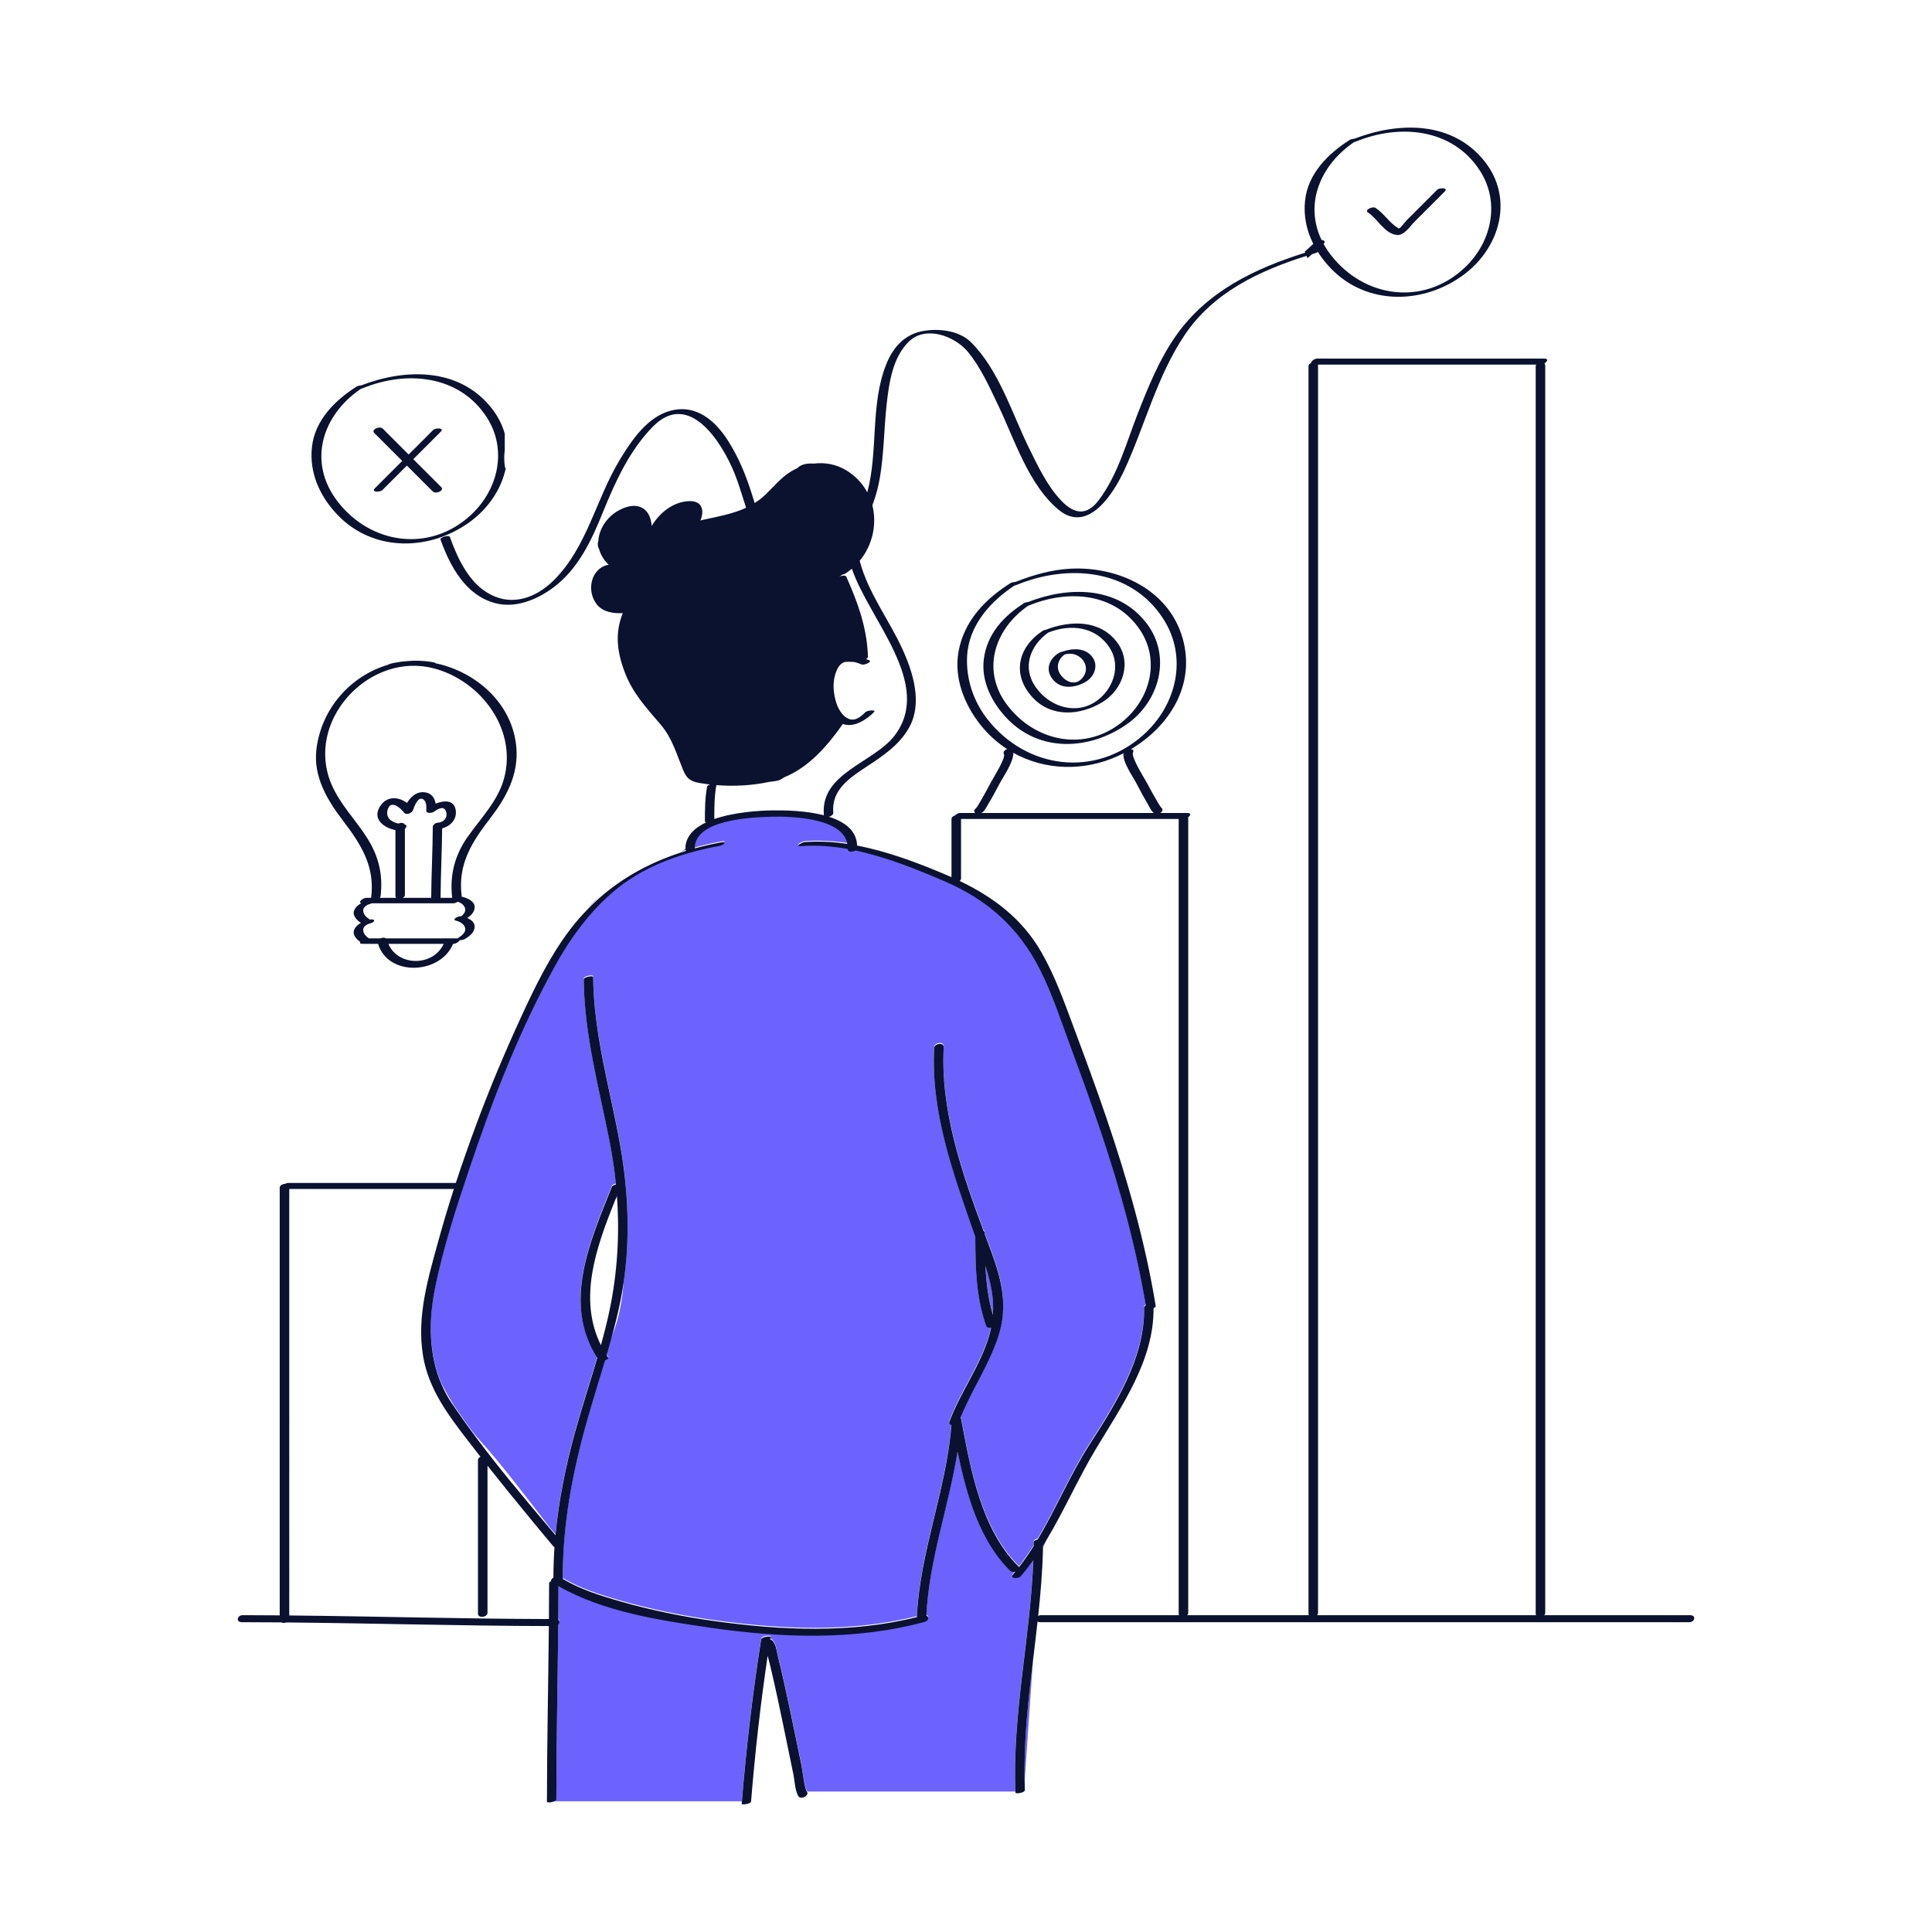 <?xml version="1.0" standalone="no"?>
<svg version="1.1" id="Layer_1" xmlns="http://www.w3.org/2000/svg" xmlns:xlink="http://www.w3.org/1999/xlink" x="0px" y="0px" width="595.28px" height="595.28px" viewBox="0 0 595.28 595.28" enable-background="new 0 0 595.28 595.28" xml:space="preserve">
<path id="color_x5F_2" fill="#6c63ff" d="M190.085,368.172c0.013,0.171,0.021,0.342,0.032,0.513
	c-0.164,0.269-0.416,0.689-0.736,1.236C189.616,369.336,189.851,368.752,190.085,368.172z M339.272,348.701
	c-2.995-8.904-6.174-17.743-9.446-26.549c-2.935-7.9-5.549-16.063-9.352-23.603c-6.551-12.992-16.157-21.581-29.466-27.313
	c-3.187-1.373-6.503-2.761-9.902-4.07c-4.724-1.635-9.064-3.072-12.194-4.091c-1.769-0.49-3.545-0.933-5.327-1.311
	c-0.845,0.553-2.426,0.558-2.405-0.468c-4.847-0.868-9.71-1.243-14.49-0.864c-1.919,0.152,0.428-1.189,1.231-1.253
	c4.349-0.345,8.758-0.092,13.156,0.566c-1.419-8.111-17.474-8.538-23.34-8.383c-5.841,0.155-23.656,0.797-23.637,9.642
	c0,0.036-0.011,0.069-0.016,0.104c2.659-0.72,5.374-1.344,8.153-1.851c2.033-0.371,0.63,0.886-0.531,1.098
	c-6.496,1.185-12.943,2.953-18.973,5.61c-1.998,0.983-4.301,2.154-6.662,3.428c-2.509,1.501-4.91,3.198-7.166,5.127
	c-2.7,2.309-5.179,4.825-7.467,7.502c-0.419,0.49-0.817,0.999-1.223,1.5c-3.306,4.074-6.213,8.476-8.788,13.081
	c-11.166,19.975-19.627,41.804-26.887,63.456c-4.001,11.933-8.01,24.173-10.495,36.526c-2.004,9.963-2.011,20.554,2.079,29.887
	c1.157,2.23,2.436,4.489,3.825,6.708c1.826,2.692,3.716,5.349,5.653,7.979c0.889,1.102,1.798,2.168,2.728,3.175
	c5.03,5.45,14.539,17.75,20.907,26.132c0.638,0.754,1.274,1.506,1.911,2.258c1.011-10.748,3.16-21.362,6.046-31.817
	c2.103-7.618,4.604-15.184,6.84-22.803c-10.793-16.807-2.226-35.997,4.499-52.729c0.129-0.322,0.672-0.563,1.251-0.695
	c-0.433-4.362-1.075-8.716-1.918-13.052c-3.237-16.646-7.85-33.026-8.011-50.102c-0.004-0.383,0.589-0.681,1.24-0.846
	c0.786-0.201,1.655-0.208,1.658,0.07c0.167,17.701,5.244,34.525,8.332,51.815c0.636,3.564,1.146,7.15,1.527,10.748
	c1.094,10.318,1.084,20.733-0.383,31.02c-0.426,5.654-1.383,11.333-3.23,16.164c-0.256,0.669-0.52,1.4-0.788,2.175
	c-0.425,1.539-0.86,3.075-1.31,4.607c0.03,0.047,0.059,0.093,0.089,0.14c0.143,0.222,0.276,0.444,0.426,0.665
	c0.137,0.201-0.357,0.544-0.979,0.783c-0.882,2.971-1.789,5.936-2.691,8.9c-1.147,3.767-2.283,7.535-3.328,11.319
	c-2.295,8.316-4.177,16.702-5.415,25.178c-0.587,4.02-1.026,8.061-1.293,12.124c-0.215,3.265-0.318,6.545-0.296,9.841
	c5.384,3.19,11.592,5.162,17.558,6.868c9.5,2.717,19.213,4.718,28.999,6.081c20.553,2.863,42.236,3.902,62.535-1.22
	c0-0.007-0.002-0.012-0.001-0.019c0.913-20.162,9.048-39.074,10.648-59.142c-0.498-0.159-0.816-0.543-0.577-1.179
	c3.417-9.076,9.511-17.083,12.213-26.432c0.23-0.798,0.418-1.583,0.58-2.358c-0.647,0.1-1.313-0.065-1.517-0.635
	c-3.161-8.835-3.338-18.13-3.35-27.406c-0.168-0.472-0.336-0.943-0.502-1.421c-6.357-18.261-13.253-37.151-12.169-56.794
	c0.075-1.368,3.027-1.755,2.941-0.198c-1.068,19.365,5.55,38.48,12.262,56.578c0.24,0.153,0.401,0.392,0.401,0.739
	c0,0.114,0,0.228,0,0.342c0.652,1.753,1.303,3.501,1.947,5.234c3.303,8.892,5.254,17.053,2.189,26.295
	c-2.902,8.753-8.147,16.411-11.614,24.91c0.057,0.081,0.104,0.17,0.125,0.279c2.966,15.485,6.161,34.253,17.882,45.767
	c0.012,0.012,0.016,0.023,0.027,0.035c1.622-2.083,3.104-4.255,4.502-6.481c0.005-0.404,0.022-0.807,0.025-1.211
	c0.002-0.375,0.582-0.665,1.221-0.828c5.664-9.501,9.943-19.883,15.931-29.19c8.032-12.485,17.173-26.845,16.842-42.21
	c-0.006-0.282,0.204-0.529,0.51-0.717C349.99,383.813,345.121,366.092,339.272,348.701z M211.214,261.524l-1.183,0.789
	c0.467-0.151,0.932-0.305,1.404-0.449C211.333,261.775,211.255,261.663,211.214,261.524z M305.929,404.86
	c0.376-5.303-0.715-10.202-2.312-15.183C303.868,394.813,304.477,399.898,305.929,404.86z M181.238,279.689
	c1.029-1.049,2.082-2.058,3.163-3.021C183.052,277.725,181.964,278.744,181.238,279.689z M312.125,484.846
	c0.239-0.279,0.461-0.569,0.695-0.851c-0.57,0.135-1.178,0.101-1.516-0.231c-9.539-9.37-13.516-23.47-16.267-36.77
	c-2.717,16.936-8.783,33.276-9.596,50.525c0.835,0.362,0.806,1.572-0.542,1.939c-21.249,5.787-44.318,4.952-65.934,1.812
	c-15.288-2.221-33.165-4.892-46.888-12.837c-0.007,3.464-0.029,6.927-0.06,10.391c0.506,0.357,0.443,1.036-0.013,1.486
	c-0.172,17.926-0.572,35.849-0.587,53.777c0,0.43-0.704,0.752-1.418,0.906l0,0.007h58.565c1.377-16.78,3.322-33.504,5.955-50.135
	c0.137-0.865,2.943-1.066,2.897-0.776c-0.039,0.245-0.074,0.491-0.113,0.736c1.747,0.56,2.039,3.883,2.401,5.322
	c1.296,5.146,2.409,10.339,3.509,15.529c1.268,5.979,2.494,11.966,3.721,17.953c0.425,2.077,0.816,6.391,1.578,8.016
	c0.119,0.089,0.202,0.208,0.242,0.355h64.124c-1.023-24.046,4.577-47.642,5.506-71.587c-1.229,1.724-2.52,3.406-3.907,5.026
	C313.784,486.251,310.98,486.182,312.125,484.846z M315.717,548.833l2.571-37.534C316.791,523.771,315.405,536.245,315.717,548.833z
	 M315.5,552l0.021-0.297c-0.15,0.114-0.355,0.214-0.585,0.297H315.5z M321.358,476.94l1.255-3.013
	c-0.404,0.675-0.817,1.345-1.235,2.011C321.373,476.271,321.366,476.606,321.358,476.94z"></path>
<path id="color_x5F_1" d="M520.763,497.666H475.79c0.194-0.187,0.32-0.418,0.32-0.689V112.633c0-0.283-0.1-0.498-0.26-0.656
	c0.864-0.539,1.399-1.489-0.007-1.489h-70c-0.817,0-1.893,0.829-1.931,1.378c-0.423,0.204-0.74,0.54-0.74,0.977v384.344
	c0,0.189,0.045,0.349,0.123,0.48H365.79c0.194-0.187,0.32-0.418,0.32-0.689V252.152c0-0.118-0.022-0.221-0.054-0.316
	c0.732-0.549,1.076-1.349-0.213-1.349h-8.353c0.274-0.15,0.499-0.352,0.599-0.598c0.005-0.013,0.011-0.026,0.016-0.039
	c0.174-0.431,0.051-0.722-0.217-0.896c0.074-0.001-0.181-0.188-0.353-0.442c-0.387-0.571-0.733-1.173-1.084-1.767
	c-1.083-1.829-2.098-3.7-3.098-5.576c-0.684-1.283-4.962-7.992-4.248-9.318c0.332-0.615-0.063-0.938-0.653-1.017
	c11.943-7.098,19.986-19.864,15.938-34.161c-4.253-15.02-19.832-22.161-34.412-21.458c-5.857,0.282-11.58,1.909-17.014,4.058
	c-0.603,0.055-1.299,0.202-1.53,0.346c-7.91,4.941-14.434,11.758-16.105,21.219c-1.415,8.012,1.731,16.041,6.601,22.282
	c2.426,3.109,5.271,5.671,8.39,7.688c-0.74,0.26-1.356,0.857-0.992,1.533c0.637,1.183-3.356,7.454-4.002,8.691
	c-0.925,1.771-1.889,3.521-2.879,5.256c-0.408,0.716-0.828,1.424-1.258,2.125c-0.256,0.417-0.612,0.691-0.528,0.705
	c-0.382,0.251-0.607,0.603-0.449,0.993c0.005,0.014,0.01,0.026,0.016,0.04c0.059,0.144,0.147,0.248,0.248,0.336h-4.631
	c-0.541,0-1.196,0.364-1.59,0.77c-0.584,0.167-1.082,0.557-1.082,1.104v17.908c-0.713-0.318-1.432-0.632-2.157-0.938
	c-8.387-3.536-17.59-7.015-26.919-8.799c-0.164-4.675-3.922-7.355-8.682-8.88c0.719-0.185,1.402-0.666,1.343-1.293
	c-0.664-6.971,5.081-10.729,10.243-14.129c5.084-3.35,10.229-6.758,13.211-12.241c4.029-7.407,1.136-16.741-2.082-23.832
	c-4.205-9.265-10.63-17.408-13.25-27.36c3.987-4.828,5.379-11.3,3.906-17.101c1.03-2.71,1.792-5.495,2.269-8.212
	c1.315-7.499,1.297-15.202,2.122-22.76c0.728-6.665,1.838-14.643,6.911-19.522c5.229-5.03,14.169-1.622,18.168,3.248
	c3.991,4.859,6.667,10.908,9.356,16.539c5.004,10.479,9.355,24.503,18.629,32.125c9.089,7.47,16.95-5.264,20.169-12.218
	c6.435-13.898,10.021-28.954,18.689-41.795c8.787-13.016,22.921-19.69,37.459-24.264c0.101,0.231,0.2,0.464,0.313,0.69
	c0.481-0.396,0.943-0.813,1.415-1.219c0.33-0.1,0.659-0.205,0.989-0.303c0.358-0.106,0.609-0.237,0.796-0.372
	c1.103,1.737,2.386,3.384,3.835,4.911c11.177,11.771,28.928,11.323,41.358,1.898c10.986-8.33,15.259-23.448,6.038-34.892
	c-9.92-12.312-26.347-12.056-39.941-6.827c-0.567,0.063-1.178,0.199-1.392,0.333c-6.699,4.209-12.923,10.382-13.846,18.649
	c-0.536,4.797,0.462,9.34,2.522,13.439c-0.846,0.809-1.719,1.587-2.603,2.353c0.039,0.12,0.088,0.236,0.13,0.354
	c-15.608,4.903-30.299,11.915-39.939,25.725c-5.044,7.227-8.407,15.56-11.617,23.715c-3.531,8.971-6.146,18.961-12.03,26.763
	c-3.759,4.984-7.586,4.397-11.617,0.172c-4.298-4.506-7.126-10.539-9.852-16.063c-5.275-10.689-9.312-24.202-17.971-32.758
	c-3.738-3.693-10.354-4.357-15.27-3.306c-5.436,1.162-8.833,5.171-10.816,10.157c-4.977,12.512-2.396,26.603-5.829,39.449
	c-1.438-2.687-3.595-5.075-6.561-6.848c-3.087-1.846-6.554-2.441-9.934-2.021c-1.884-0.129-3.565,0.146-4.734,1.103
	c-0.139,0.113-0.274,0.24-0.413,0.358c-0.558,0.252-1.109,0.525-1.644,0.834c-3.316,1.908-5.811,5.198-8.611,7.742
	c-0.891,0.81-1.827,1.502-2.793,2.117c-0.337-1.053-0.664-2.104-0.994-3.136c-1.814-5.688-3.95-10.88-7.158-15.955
	c-4.024-6.364-9.901-11.406-17.712-9.373c-7.206,1.876-12.06,9.135-15.68,15.095c-7.395,12.174-10.063,26.987-20.439,37.237
	c-5.331,5.266-12.513,7.945-19.475,4.292c-6.565-3.445-10.084-11.073-12.459-17.695c-0.273-0.763-3.136,0.112-2.897,0.776
	c2.981,8.314,7.791,17.288,17.008,19.642c6.258,1.598,12.892-1.191,17.821-4.892c7.733-5.806,11.79-14.679,15.306-23.377
	c3.751-9.281,8.241-19.027,15.369-26.221c11.127-11.23,21.236,4.925,25.13,14.539c1.356,3.349,2.358,6.977,3.528,10.523
	c-4.245,1.976-8.963,2.753-13.636,3.799c-0.146,0.032-0.298,0.082-0.448,0.143c0.6-1.503,0.918-3.139,0.119-4.499
	c-0.922-1.566-3.051-1.61-4.641-1.4c-4.402,0.582-8.201,3.739-10.478,7.563c-0.194-2.347-0.96-4.612-3.163-5.69
	c-2.674-1.31-6.202,0.199-8.397,1.783c-2.606,1.881-4.527,4.915-4.852,8.13c-0.008,0.085-0.008,0.167-0.014,0.251
	c-0.218,0.749-0.253,1.452-0.044,2.08c0.082,0.244,0.195,0.494,0.321,0.746c0.492,1.78,1.547,3.351,2.897,4.672
	c-2.517,0.313-4.691,2.477-5.262,5.467c-0.449,2.354,0.118,4.836,1.594,6.718c1.885,2.404,5.153,2.848,8.024,2.7
	c-0.012,0.021-0.029,0.041-0.038,0.063c-2.516,6.241-1.674,12.164,0.699,18.333c2.477,6.438,6.627,10.807,11.011,15.965
	c3.542,4.168,4.837,8.945,6.872,13.904c1.085,2.644,2.204,3.552,5.056,4.064c1.071,0.192,2.171,0.343,3.283,0.472
	c-0.476,0.152-0.866,0.373-0.912,0.624c-0.659,3.566-0.686,7.185-0.687,10.801c0,0.123,0.195,0.187,0.482,0.198
	c-3.78,1.768-6.503,4.374-6.495,8.214c0,0.092,0.013,0.174,0.036,0.25c0.041,0.139,0.119,0.251,0.221,0.34
	c-0.472,0.144-0.937,0.298-1.404,0.449c-9.546,3.081-18.192,7.727-25.629,14.354c-1.081,0.964-2.134,1.973-3.163,3.021
	c-2,2.037-3.911,4.218-5.704,6.591c-6.188,8.193-10.725,17.572-15.002,26.859c-4.912,10.666-9.46,21.467-13.56,32.471
	c-2.292,6.152-4.479,12.353-6.523,18.598H88.768c-0.306,0-0.649,0.116-0.96,0.291c-0.783,0.028-1.626,0.478-1.626,1.191v131.756
	c-3.806-0.031-7.612-0.052-11.418-0.055c-1.672-0.001-2.21,2.162-0.246,2.163c4.049,0.003,8.098,0.024,12.146,0.059
	c0.423,0.229,1.048,0.216,1.563,0.018c26.963,0.251,53.918,1.058,80.883,1.112c-0.169,18.04-0.575,36.079-0.59,54.121
	c0,0.269,0.745,0.288,1.479,0.129c0.714-0.153,1.417-0.476,1.418-0.905c0.015-17.928,0.415-35.852,0.587-53.777
	c0.456-0.45,0.519-1.129,0.013-1.486c0.031-3.463,0.052-6.927,0.06-10.391c13.723,7.945,31.6,10.616,46.888,12.837
	c21.615,3.141,44.685,3.976,65.934-1.812c1.348-0.367,1.377-1.577,0.542-1.939c0.813-17.249,6.878-33.589,9.596-50.525
	c2.751,13.3,6.728,27.399,16.267,36.77c0.338,0.332,0.946,0.366,1.516,0.231c-0.234,0.282-0.457,0.572-0.695,0.852
	c-1.144,1.336,1.659,1.404,2.354,0.593c1.387-1.62,2.678-3.303,3.907-5.026c-0.93,23.945-6.529,47.541-5.506,71.587
	c0.001,0.02,0,0.038,0.001,0.057c0.014,0.33,1.204,0.254,2.055-0.057c0.229-0.083,0.435-0.183,0.585-0.297
	c0.165-0.126,0.265-0.269,0.258-0.423c-0.035-0.816-0.041-1.631-0.062-2.446c-0.312-12.589,1.074-25.063,2.571-37.534
	c0.478-3.977,0.959-7.954,1.402-11.934c0.2,0.116,0.471,0.188,0.827,0.188h200C522.188,499.829,522.728,497.666,520.763,497.666z
	 M417.24,43.772c0.169-0.03,0.317-0.066,0.418-0.108c13.455-5.583,29.831-4.188,38.289,8.865c6.454,9.959,3.573,22.295-4.779,30.072
	c-12.628,11.76-30.882,9.191-41.111-4.04c-0.87-1.125-1.616-2.271-2.252-3.427c0.01-0.009,0.02-0.018,0.029-0.026
	c0.708-0.699,0.14-1.097-0.645-1.17C401.868,62.842,406.763,50.858,417.24,43.772z M304.201,221.54
	c-4.295-5.504-6.586-12.41-6.218-19.38c0.497-9.413,7.084-16.779,14.591-21.747c0.207-0.033,0.388-0.075,0.507-0.124
	c15.803-6.592,35.231-5.129,45.253,10.244c7.798,11.962,4.182,26.772-6.06,35.915C337.367,239.757,316.214,236.937,304.201,221.54z
	 M304.393,247.918c1.304-2.166,2.502-4.396,3.682-6.632c0.92-1.744,4.338-6.65,4.132-9.338c9.736,5.431,21.766,5.828,32.355,0.934
	c0.548-0.253,1.088-0.521,1.624-0.798c-0.503,2.436,2.944,7.323,3.843,9.063c1.193,2.309,2.447,4.589,3.758,6.834
	c0.45,0.771,0.934,1.945,1.725,2.506h-53.115C303.333,250.023,303.892,248.749,304.393,247.918z M220.723,241.908
	c5.424,0.44,11.118,0.123,16.271-0.995c1.603-0.162,2.81-0.374,3.339-0.639c0.349-0.174,0.792-0.443,1.293-0.773
	c7.703-3.15,13.244-9.633,18.074-16.435c3.467,1.243,7.3-1.323,9.607-3.673c0.777-0.791-2.091-0.549-2.671,0.042
	c-2.023,2.06-4.116,3.319-6.523,1.153c-1.916-1.724-2.737-4.519-3.109-6.979c-0.381-2.518-0.131-5.19,0.998-7.491
	c0.588-1.197,1.388-1.859,2.306-2.157c1.021-0.086,2.025-0.064,2.938,0.012c0.741,0.176,1.494,0.446,2.226,0.758
	c0.296,0.126,0.869,0.032,1.401-0.157c0.074,0.02,0.126,0.034,0.126,0.034s-0.003-0.036-0.006-0.079
	c0.804-0.312,1.457-0.823,0.813-1.098c-0.311-0.132-0.629-0.252-0.95-0.365c0-0.001,0-0.002,0-0.003
	c0.336-0.186,0.573-0.425,0.566-0.703c-0.219-8.725-3.131-16.784-6.667-24.667c-0.227-0.507-1.293-0.39-2.072-0.066
	c-0.004-0.005-0.017-0.019-0.017-0.019s0.361-0.211,0.927-0.589c0.364-0.075,0.682-0.169,0.816-0.255
	c0.736-0.473,1.426-0.987,2.074-1.537c5.243,15.644,25.24,35.573,13.165,51.4c-6.422,8.418-23.022,11.581-21.791,24.509
	c0.002,0.025,0.013,0.045,0.018,0.068c-5.636-1.472-12.205-1.561-15.834-1.514c-3.826,0.048-11.71,0.494-17.953,2.669
	C220.089,248.866,220.096,245.356,220.723,241.908z M170.512,486.094c-0.487,0.277-0.816,0.68-0.695,1.06
	c-0.366,0.168-0.63,0.39-0.63,0.651c-0.003,3.683-0.026,7.365-0.057,11.047c-26.673-0.058-53.338-0.846-80.009-1.102V366.335h50.73
	c-1.66,5.149-3.225,10.328-4.657,15.541c-3.227,11.737-6.858,23.559-4.856,35.836c1.687,10.344,7.856,18.401,14.047,26.454
	c1.209,1.573,2.432,3.135,3.656,4.695c-0.44,0.202-0.773,0.544-0.773,0.991v47.333c0,1.546,2.938,1.123,2.938-0.209V451.61
	c4.37,5.518,8.813,10.979,13.283,16.415c2.356,2.865,4.726,5.72,7.119,8.554c0.053,0.062,0.137,0.102,0.238,0.128
	C170.63,479.825,170.518,482.954,170.512,486.094z M318.52,475.139c-0.002,0.404-0.02,0.808-0.025,1.211
	c-1.398,2.226-2.88,4.397-4.502,6.481c-0.011-0.012-0.015-0.023-0.027-0.035c-11.722-11.514-14.916-30.282-17.882-45.767
	c-0.021-0.109-0.067-0.198-0.125-0.279c3.467-8.499,8.711-16.157,11.614-24.91c3.065-9.242,1.114-17.403-2.189-26.295
	c-0.644-1.733-1.295-3.48-1.947-5.234c0-0.114,0-0.229,0-0.342c0-0.348-0.161-0.587-0.401-0.739
	c-6.712-18.098-13.331-37.213-12.262-56.578c0.086-1.557-2.866-1.17-2.941,0.198c-1.084,19.643,5.812,38.533,12.169,56.794
	c0.167,0.479,0.334,0.949,0.502,1.422c0.012,9.275,0.189,18.57,3.35,27.406c0.204,0.569,0.87,0.734,1.517,0.635
	c-0.161,0.775-0.349,1.561-0.58,2.358c-2.702,9.349-8.796,17.356-12.213,26.432c-0.239,0.636,0.08,1.021,0.577,1.179
	c-1.6,20.068-9.735,38.979-10.648,59.142c0,0.007,0.002,0.012,0.001,0.019c-20.299,5.122-41.982,4.083-62.535,1.22
	c-9.786-1.363-19.499-3.364-28.999-6.081c-5.966-1.706-12.174-3.678-17.558-6.868c-0.022-3.296,0.081-6.576,0.296-9.841
	c0.267-4.063,0.707-8.104,1.293-12.124c1.237-8.476,3.12-16.861,5.415-25.178c1.044-3.784,2.18-7.553,3.328-11.319
	c0.903-2.964,1.809-5.929,2.691-8.899c0.622-0.238,1.116-0.582,0.979-0.783c-0.15-0.221-0.283-0.443-0.426-0.665
	c-0.03-0.047-0.06-0.093-0.089-0.14c0.449-1.532,0.885-3.068,1.31-4.607c1.154-4.176,2.212-8.373,3.05-12.618
	c0.375-1.901,0.696-3.809,0.968-5.721c1.467-10.286,1.477-20.701,0.383-31.02c-0.382-3.598-0.891-7.184-1.527-10.748
	c-3.088-17.29-8.165-34.114-8.332-51.815c-0.002-0.277-0.872-0.271-1.658-0.069c-0.65,0.165-1.244,0.463-1.24,0.846
	c0.161,17.075,4.773,33.456,8.011,50.102c0.843,4.336,1.486,8.69,1.918,13.053c-0.58,0.132-1.122,0.372-1.251,0.694
	c-6.725,16.732-15.292,35.922-4.499,52.729c-2.236,7.619-4.738,15.185-6.84,22.803c-2.886,10.455-5.035,21.069-6.046,31.817
	c-0.637-0.753-1.272-1.505-1.911-2.259c-8.082-9.548-16.207-19.221-23.635-29.307c-1.937-2.63-3.827-5.287-5.653-7.979
	c-0.271-0.4-0.556-0.793-0.825-1.194c-1.186-1.773-2.17-3.62-3-5.514c-4.09-9.333-4.083-19.924-2.079-29.887
	c2.485-12.354,6.494-24.593,10.495-36.526c7.26-21.652,15.722-43.48,26.887-63.456c2.574-4.604,5.482-9.006,8.788-13.08
	c0.406-0.501,0.804-1.01,1.223-1.5c2.288-2.677,4.767-5.193,7.467-7.502c2.256-1.93,4.657-3.627,7.166-5.128
	c2.146-1.284,4.374-2.419,6.662-3.428c6.03-2.657,12.477-4.425,18.973-5.61c1.161-0.212,2.564-1.469,0.531-1.098
	c-2.779,0.507-5.494,1.131-8.153,1.851c0.005-0.034,0.016-0.067,0.016-0.104c-0.02-8.845,17.796-9.486,23.637-9.642
	c5.866-0.154,21.921,0.271,23.34,8.383c-4.398-0.658-8.807-0.91-13.156-0.565c-0.804,0.063-3.15,1.404-1.231,1.253
	c4.78-0.379,9.643-0.005,14.49,0.863c-0.021,1.025,1.56,1.021,2.405,0.468c1.782,0.378,3.559,0.821,5.327,1.312
	c4.139,1.146,8.224,2.561,12.194,4.091c3.398,1.309,6.715,2.697,9.902,4.069c13.309,5.731,22.916,14.32,29.466,27.313
	c3.802,7.54,6.417,15.702,9.352,23.603c3.271,8.807,6.451,17.646,9.446,26.549c5.849,17.391,10.718,35.111,13.751,53.218
	c-0.306,0.188-0.516,0.435-0.51,0.717c0.331,15.365-8.81,29.725-16.842,42.21c-5.988,9.308-10.267,19.689-15.931,29.19
	C319.102,474.474,318.522,474.764,318.52,475.139z M305.929,405.135c-1.452-4.962-2.061-10.048-2.312-15.183
	C305.214,394.933,306.305,399.832,305.929,405.135z M185.15,414.465c-7.063-14.249-1.515-29.938,4.23-44.27
	c0.235-0.585,0.47-1.168,0.704-1.749c0.013,0.171,0.021,0.342,0.032,0.513c0.809,11.638,0.106,23.315-2.324,34.858
	C187.041,407.39,186.132,410.935,185.15,414.465z M320.763,497.666c-0.349,0-0.646,0.098-0.883,0.247
	c0.742-6.88,1.316-13.773,1.479-20.698c0.008-0.334,0.015-0.669,0.021-1.003c0.418-0.666,0.831-1.335,1.235-2.011
	c5.376-8.982,9.615-18.71,14.992-27.669c7.957-13.257,17.967-27.356,17.818-43.473c0.413-0.188,0.708-0.436,0.665-0.699
	c-3.226-19.688-8.707-38.841-15.118-57.707c-3.229-9.501-6.715-18.914-10.225-28.313c-2.917-7.813-5.69-15.638-9.847-22.897
	c-5.961-10.412-14.82-17.021-25.22-22.013c0.258-0.2,0.43-0.466,0.43-0.786v-18.303h67.064c0,0.007-0.003,0.014-0.003,0.021v244.824
	c0,0.189,0.045,0.349,0.123,0.48H320.763z M473.294,497.666H405.79c0.194-0.187,0.32-0.418,0.32-0.689V112.633
	c0-0.107-0.017-0.203-0.043-0.292h67.266c-0.099,0.148-0.161,0.314-0.161,0.501v384.344
	C473.171,497.375,473.217,497.534,473.294,497.666z M423.788,64.029c2.658,1.716,4.358,4.743,7.118,6.322
	c0.458,0.262,1.703-1.67,2.555-2.523c1.003-1.003,2.007-2.007,3.01-3.01c2.111-2.111,4.222-4.223,6.333-6.334
	c0.706-0.705,3.553-0.688,2.338,0.527c-3.115,3.115-6.229,6.229-9.344,9.345c-1.298,1.298-3.098,4.205-5.312,4.043
	c-3.792-0.278-6.059-5.036-8.995-6.932C420.288,64.691,422.957,63.493,423.788,64.029z M353.15,191.882
	c-8.859-11.35-23.964-11.25-36.325-6.406c-0.505,0.062-1.005,0.176-1.205,0.302c-6.44,4.063-11.6,9.66-12.509,17.48
	c-0.786,6.761,2.548,13.229,7.073,18.007c10.137,10.7,25.49,9.866,36.905,1.96C357.283,216.165,361.153,202.135,353.15,191.882z
	 M310.906,217.974c-8.832-10.833-4.748-23.966,5.881-31.328c0.082-0.023,0.162-0.05,0.239-0.082
	c12.053-4.979,26.559-4.032,34.286,7.621c5.894,8.89,3.345,19.968-4.106,26.983C336.079,231.644,320.177,229.347,310.906,217.974z
	 M322.253,194.034c-0.376,0.067-0.71,0.159-0.864,0.259c-7.722,5.002-9.755,13.481-3.28,20.55c5.863,6.4,14.925,5.619,21.705,1.404
	c6.17-3.836,9.029-12.189,4.373-18.349C338.874,190.872,329.759,191.129,322.253,194.034z M339.795,214.319
	c-6.35,6.547-15.777,4.265-20.641-2.55c-4.345-6.088-1.745-12.885,3.825-16.862c6.833-2.715,14.563-1.913,18.84,4.558
	C345.025,204.315,343.649,210.347,339.795,214.319z M145.262,160.443c5.453-4.135,9.25-9.942,10.565-16.143
	c-0.128-0.124-0.233-0.278-0.27-0.5c-0.016-0.097-0.017-0.189-0.031-0.286l-0.007,0.001v-0.065c-0.232-1.638-0.205-3.198,0-4.721
	v-5.117c-0.791-2.792-2.17-5.517-4.22-8.061c-9.92-12.312-26.347-12.056-39.941-6.827c-0.567,0.063-1.178,0.199-1.392,0.333
	c-6.699,4.209-12.923,10.382-13.846,18.649c-0.885,7.925,2.395,15.165,7.783,20.838
	C115.081,170.315,132.832,169.868,145.262,160.443z M111.24,119.772c0.169-0.03,0.318-0.066,0.419-0.108
	c13.455-5.583,29.831-4.188,38.289,8.865c6.454,9.959,3.573,22.295-4.779,30.072c-12.628,11.76-30.882,9.191-41.111-4.04
	C94.593,142.318,99.286,127.857,111.24,119.772z M327.359,200.775c-0.447,0.086-0.887,0.25-1.249,0.484
	c-3.166,2.052-4.109,5.492-1.433,8.414c2.658,2.901,7.029,2.148,10.017,0.29c2.563-1.594,3.805-4.98,1.862-7.551
	C334.372,199.524,330.487,199.694,327.359,200.775z M333.205,209.21c-2.055,2.118-4.921,0.8-6.41-1.286
	c-1.568-2.197-0.836-4.684,1.128-6.203C332.522,200.104,336.924,205.375,333.205,209.21z M248.755,552.274
	c0.029,0.108,0.041,0.229,0.015,0.37c-0.001,0.009-0.003,0.019-0.005,0.027c-0.183,0.997-2.185,1.789-2.794,0.748
	c-1.028-1.757-1.092-4.639-1.492-6.588c-1.05-5.116-2.092-10.234-3.161-15.348c-1.127-5.392-2.258-10.785-3.511-16.149
	c-0.404-1.73-0.814-3.462-1.276-5.179c-2.214,14.896-3.892,29.861-5.114,44.873c-0.068,0.841-2.927,1.137-2.897,0.776
	c0.015-0.177,0.031-0.354,0.045-0.531c1.377-16.78,3.322-33.504,5.955-50.135c0.137-0.865,2.943-1.066,2.897-0.776
	c-0.039,0.245-0.074,0.49-0.113,0.735c1.747,0.561,2.039,3.884,2.401,5.322c1.296,5.146,2.409,10.339,3.509,15.529
	c1.268,5.979,2.494,11.966,3.721,17.953c0.425,2.077,0.816,6.391,1.578,8.016C248.632,552.008,248.716,552.127,248.755,552.274z
	 M159.105,230.412c-1.082-13.537-12.309-23.405-24.906-26.056c-0.037-0.116-0.185-0.214-0.498-0.271
	c-2.854-0.526-5.685-0.628-8.435-0.363c-1.676,0.12-3.34,0.377-4.973,0.784c-0.325,0.081-0.554,0.196-0.737,0.319
	c-11.469,3.393-20.524,13.383-22.065,26.048c-1.002,8.245,3.22,15.464,8.01,21.752c5.705,7.487,10.085,14.191,8.858,24.014h-1.502
	c-1.017,0-2.758,1.415-1.509,1.644c-0.934,0.487-1.751,1.154-2.185,2.131c-0.725,1.628,0.782,3.12,2.045,3.942
	c-0.875,0.48-1.633,1.13-2.045,2.058c-0.682,1.533,0.613,2.944,1.822,3.791c-0.185,0.331-0.047,0.612,0.754,0.612h4.75
	c3.132,10.259,19.289,9.363,23.107,0h0.144c0.698,0,1.739-0.668,1.92-1.161c0.563,0.046,1.228-0.13,1.66-0.39
	c1.43-0.86,2.942-2.012,2.925-3.839c-0.012-1.253-1.124-2.073-2.265-2.584c1.198-0.812,2.28-1.87,2.265-3.416
	c-0.017-1.767-2.218-2.688-3.61-3.067c-0.132-0.036-0.272-0.047-0.412-0.055c0.022-0.069,0.035-0.141,0.025-0.215
	c-1.243-9.824,3.093-16.573,8.833-24.021C155.999,245.686,159.769,238.72,159.105,230.412z M119.669,290.816h17.037
	C133.52,297.84,122.621,297.834,119.669,290.816z M143.276,279.781c0.328,0.993-0.352,1.901-1.121,2.515
	c-0.538-0.013-1.104,0.155-1.557,0.394c-0.271,0.144-0.983,0.724-0.314,0.906c1.228,0.335,2.561,0.879,2.993,2.186
	c0.407,1.232-0.736,2.342-1.678,2.908c-0.148,0.089-0.405,0.274-0.523,0.462c-0.069-0.006-0.134-0.013-0.217-0.013h-21.927
	c-0.431-0.309-1.175-0.267-1.762,0h-3.503c-0.824-0.56-1.537-1.255-1.736-2.28c-0.246-1.265,0.991-2.04,2.02-2.32
	c0.311-0.085,1.438-0.43,1.299-0.948c-0.106-0.397-0.809-0.336-1.27-0.247c-0.952-0.594-1.825-1.331-2.049-2.484
	c-0.246-1.265,0.991-2.04,2.02-2.32c0.124-0.034,0.377-0.11,0.628-0.222h25.163c0.393,0,0.892-0.213,1.288-0.485
	C142.01,278.184,142.932,278.737,143.276,279.781z M133.746,250.086c1.338-0.968,3.199-1.992,3.761,0.218
	c0.449,1.765-0.911,3.112-2.563,3.173c-0.606,0.022-1.077,0.325-1.323,0.689c-0.167,0.146-0.27,0.313-0.271,0.492
	c-0.035,7.33-0.441,14.65-0.492,21.98h-8.809c0.406-0.193,0.705-0.481,0.705-0.82v-20.439c0.533-0.492,0.712-1.137-0.06-1.34
	c-0.242-0.568-1.234-0.585-1.982-0.292c-2.072-0.472-3.936-1.679-3.299-4.173c0.837-3.279,3.93-0.747,5.056,0.775
	c0.71,0.96,2.492,0.18,2.794-0.749c0.281-0.862,1.308-3.767,2.672-3.487c1.455,0.299,1.519,2.381,1.401,3.491
	C131.204,250.841,133.171,250.501,133.746,250.086z M139.326,276.639h-3.576c0.037-7.137,0.418-14.267,0.483-21.402
	c2.576-0.688,4.658-2.788,4.17-5.709c-0.531-3.183-3.67-2.907-6.178-1.918c-0.276-1.837-1.374-3.345-3.536-3.514
	c-2.415-0.189-4.139,1.383-5.265,3.309c-2.602-1.94-6.221-2.259-8.3,0.992c-2.552,3.991,1.139,6.637,4.719,7.382v20.358
	c0,0.219,0.085,0.382,0.22,0.502h-5.042c0.12-0.112,0.203-0.234,0.22-0.365c0.835-6.598-0.505-12.328-4.029-17.944
	c-3.617-5.766-8.473-10.479-11.15-16.846c-7.894-18.778,10.513-39.513,29.833-35.946c0.014,0.003,0.033,0.002,0.048,0.004
	c15.152,2.95,27.68,18.47,23.358,34.342c-1.907,7.002-7.286,12.33-11.322,18.131C140.049,263.66,138.516,269.836,139.326,276.639z
	 M115.318,133.401c-1.063-1.063,1.67-2.281,2.645-1.308c2.65,2.65,5.3,5.3,7.95,7.949c2.52-2.52,5.039-5.039,7.559-7.559
	c0.706-0.706,3.553-0.688,2.338,0.527c-2.822,2.821-5.643,5.643-8.464,8.464c2.873,2.873,5.745,5.746,8.618,8.618
	c1.063,1.063-1.67,2.282-2.645,1.308c-2.65-2.649-5.3-5.3-7.95-7.949c-2.52,2.52-5.039,5.039-7.559,7.56
	c-0.706,0.705-3.553,0.688-2.338-0.527c2.822-2.822,5.643-5.644,8.464-8.465C121.063,139.146,118.19,136.274,115.318,133.401z" fill="#0a1230"></path>
</svg>